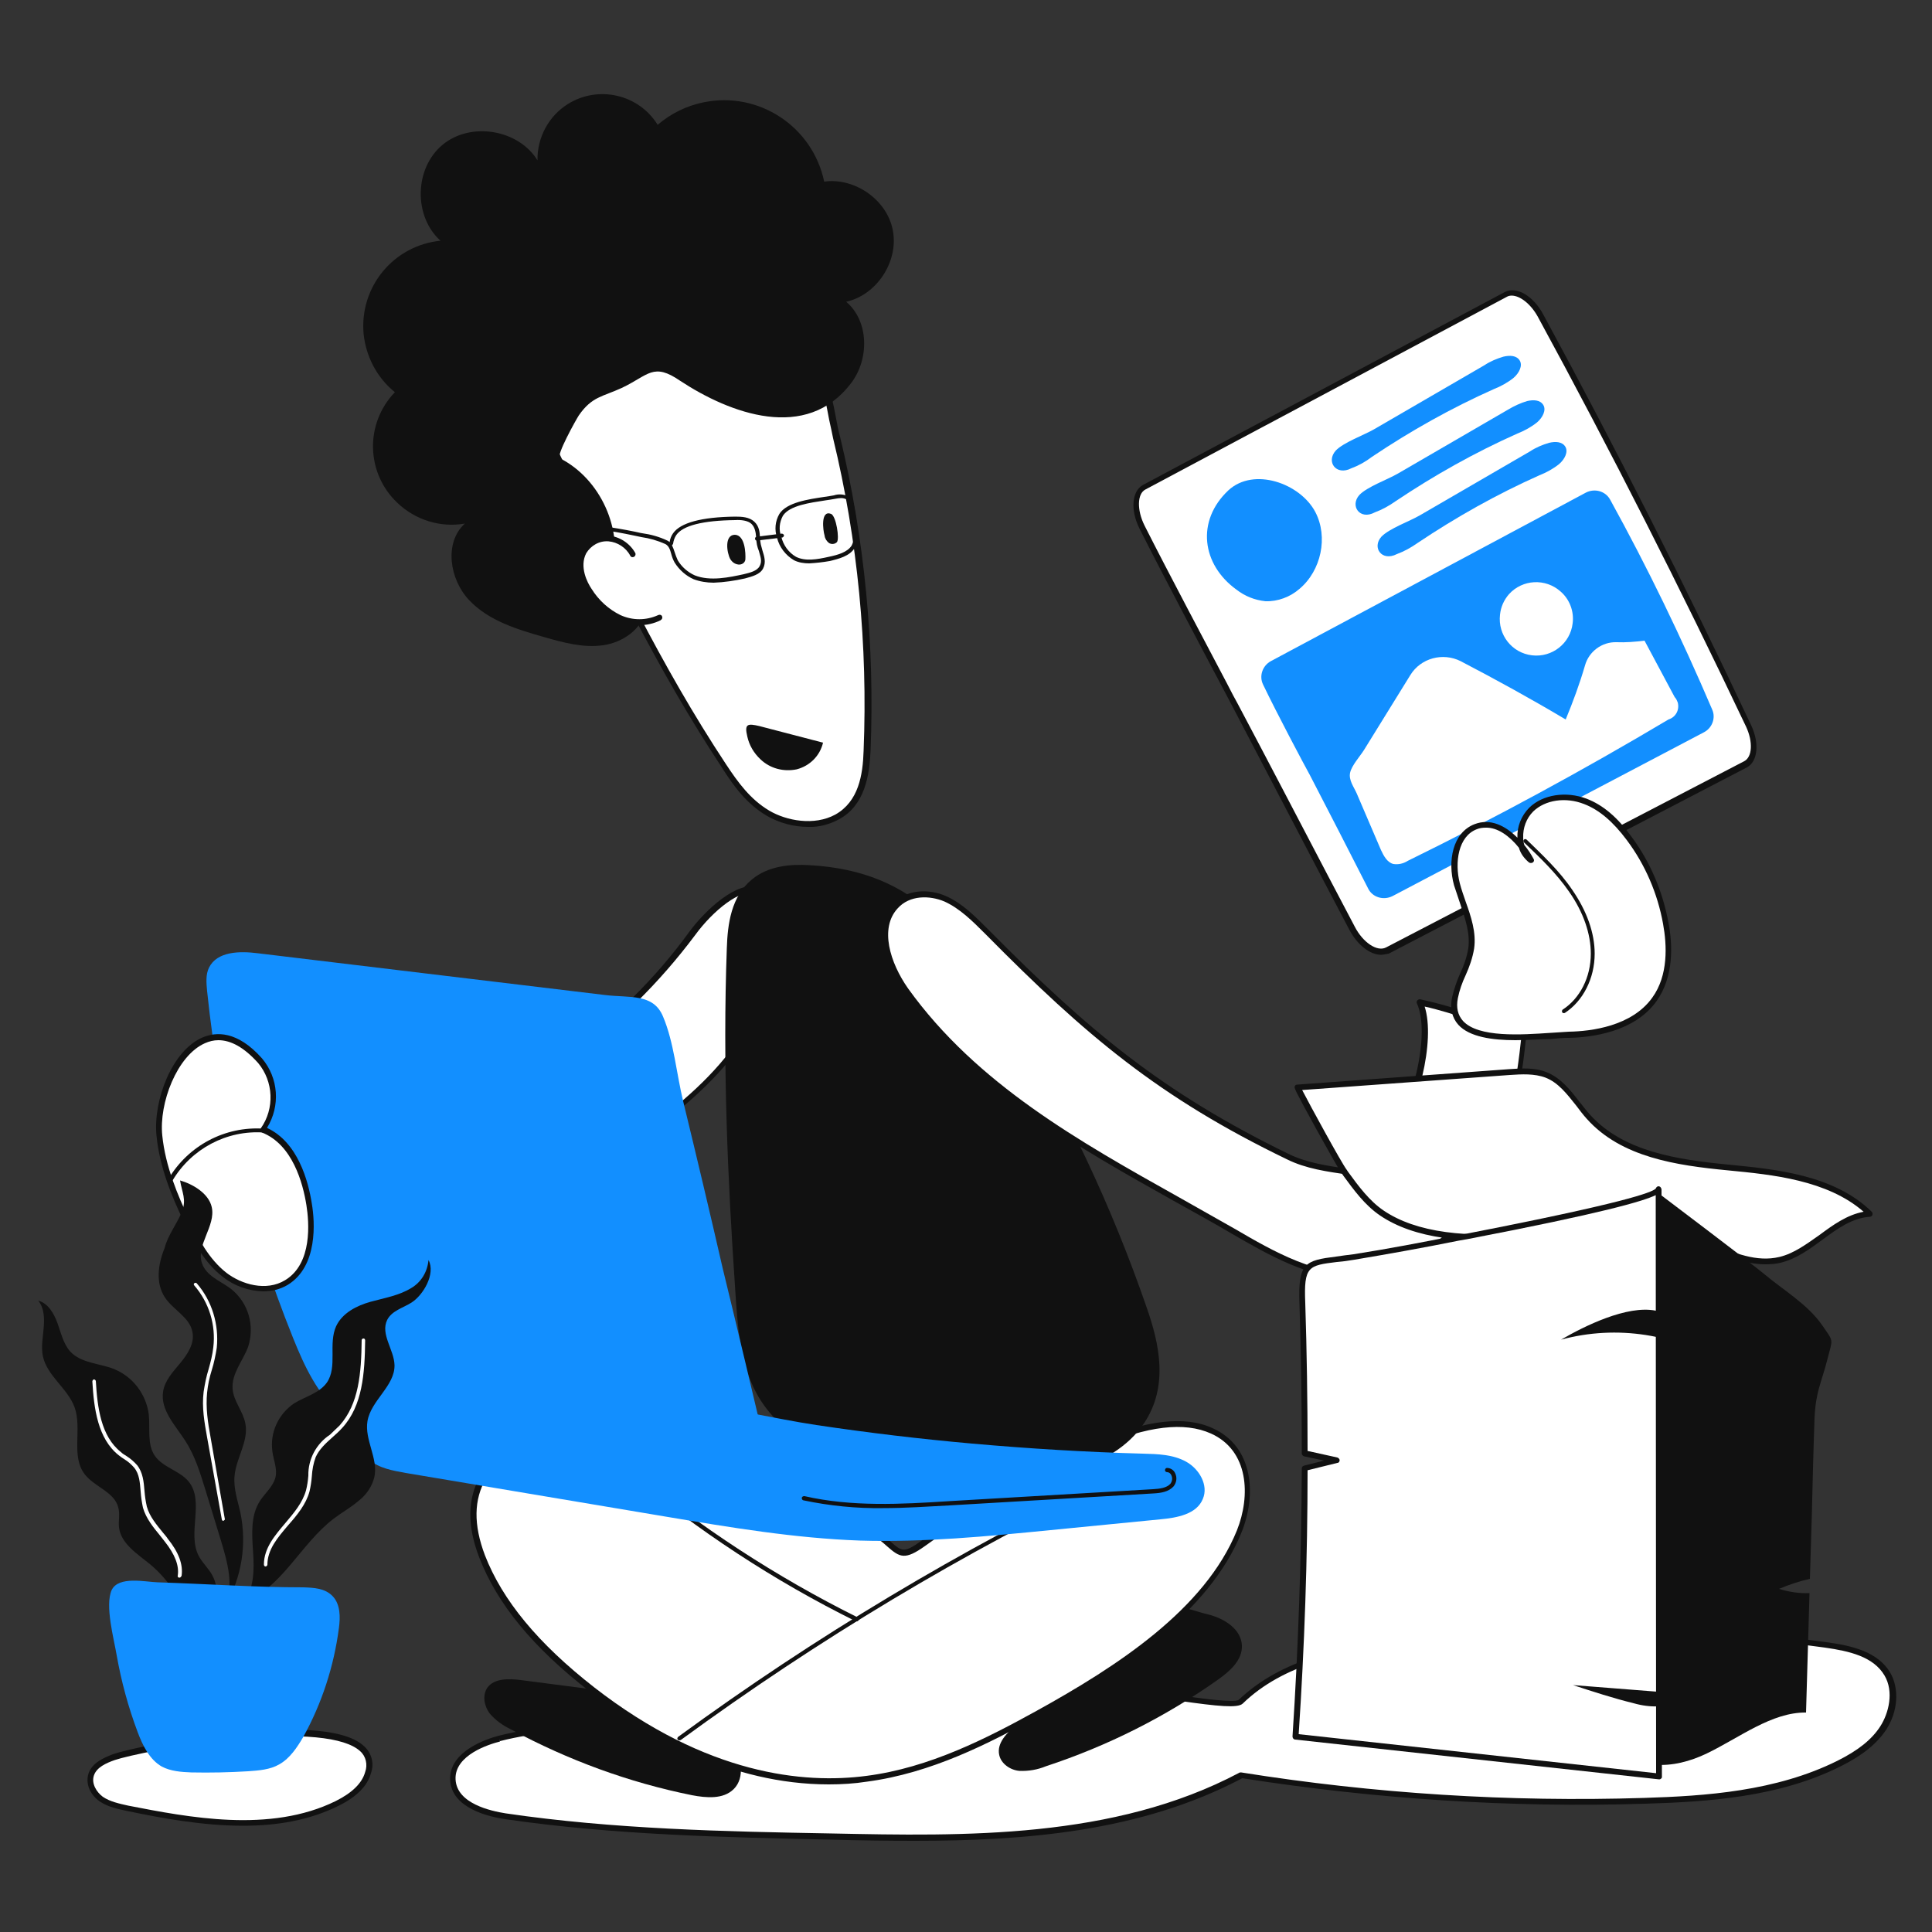 <svg transform="scale(1)" version="1.1" id="Layer_1" xmlns="http://www.w3.org/2000/svg" xmlns:xlink="http://www.w3.org/1999/xlink" x="0px" y="0px" viewBox="0 0 500 500" xml:space="preserve" class="show_show__wrapper__graphic__5Waiy "><rect x="0" y="0" width="500" height="500" fill="#333333" stroke="none"/><title>React</title><style type="text/css">
	.st0{fill:#FFFFFF;}
	.st1{fill:#111111;}
	.st2{fill:#128FFF;}
</style><g id="floor"><path class="st0" d="M29.5,454.8c-2.4,0.9-5,2.1-5.8,4.5s0.6,4.9,2.6,6.3s4.5,1.9,6.9,2.4c18.1,3.5,37.7,6.9,54.2-1.3
		c3.5-1.7,6.9-4.2,7.9-7.9C100.4,440.1,37.6,451.9,29.5,454.8z"></path><path class="st1" d="M62.9,472.5c-10.6,0-21.2-2-29.9-3.8c-2.3-0.5-5-1-7.2-2.5s-3.8-4.3-2.9-7.2c0.9-2.7,3.7-4,6.3-5l0,0
		c3.4-1.2,16.7-4.1,31.2-5.6c12.4-1.2,28.3-1.7,33.8,3.5c2,1.8,2.7,4.5,1.8,7c-0.9,3.3-3.7,6.1-8.3,8.4
		C79.9,471.2,71.4,472.5,62.9,472.5z M29.7,455.5L29.7,455.5c-2.3,0.8-4.7,1.9-5.4,4s0.7,4.3,2.3,5.5c1.9,1.3,4.4,1.8,6.6,2.3
		c15.5,3,36.7,7.2,53.7-1.2c4.2-2.1,6.8-4.6,7.6-7.5c0.7-1.9,0.2-4.1-1.3-5.4c-4-3.7-15.6-4.8-32.7-3.1
		C46.4,451.5,32.9,454.4,29.7,455.5L29.7,455.5z"></path><path class="st0" d="M129.2,450c-5.6,1.4-12.3,4.8-12,10.6c0.3,6,7.7,8.6,13.7,9.5c28,4.1,56.3,4.7,84.5,5.3
		c36.1,0.8,73.9,1.1,105.8-15.8c34.5,5.5,69.5,7.7,104.4,6.7c17.2-0.5,34.9-2,50.3-9.7c4.4-2.2,8.7-5,11.4-9.1s3.6-9.7,1.1-14
		c-3.1-5.2-9.9-6.7-16-7.6c-36.4-5.1-73.2-5.3-109.6-0.8c-15,1.9-30.9,5-41.8,15.5c-1.7,1.6-17.2-1.3-19.9-1.5
		c-6.9-0.4-13.8-0.7-20.8-0.9c-14.4-0.4-28.8-0.4-43.1,0.2c-21.9,0.8-42.6,4.8-64.1,7.3C158.4,447.2,143.9,446.2,129.2,450z"></path><path class="st1" d="M236.7,476.4c-7.2,0-14.4-0.1-21.3-0.3c-27.8-0.6-56.6-1.2-84.6-5.3c-4.2-0.6-14-2.8-14.3-10.2
		s9.5-10.6,12.6-11.4c9.5-2.4,19-2.9,28.2-3.3c5.2-0.2,10.6-0.5,15.9-1.1c7.1-0.8,14.3-1.8,21.2-2.8c13.9-2,28.3-4,42.9-4.5
		c14.3-0.5,28.9-0.6,43.2-0.2c6.9,0.2,13.9,0.5,20.8,0.9c0.8,0,2.4,0.3,4.4,0.6c4.1,0.6,13.8,2,14.9,1.1
		c11-10.5,26.8-13.8,42.2-15.7c36.5-4.6,73.4-4.3,109.9,0.8c6.7,0.9,13.3,2.5,16.5,7.9c2.4,4.2,2,10.1-1.1,14.8
		c-2.4,3.6-6.1,6.6-11.7,9.4c-16.1,8.1-34.6,9.2-50.6,9.7c-34.9,1.1-69.8-1.2-104.3-6.6C295.2,474.1,265.2,476.4,236.7,476.4z
		 M129.2,450l0.2,0.7c-2.8,0.7-11.8,3.5-11.5,9.8s9.2,8.2,13,8.8c27.9,4.1,56.7,4.7,84.4,5.2c34.2,0.7,72.9,1.5,105.4-15.7
		c0.1-0.1,0.3-0.1,0.5-0.1c34.5,5.5,69.4,7.7,104.3,6.6c15.9-0.5,34.1-1.7,50-9.6c5.4-2.7,8.9-5.5,11.1-8.9s3.6-9,1.1-13.2
		c-2.9-4.9-9.1-6.3-15.4-7.2c-36.3-5.1-73.1-5.3-109.4-0.8c-15.2,1.9-30.7,5-41.3,15.3c-1.3,1.2-6.4,0.7-16.2-0.7
		c-1.9-0.3-3.6-0.5-4.3-0.6c-6.9-0.4-13.9-0.7-20.7-0.9c-14.3-0.4-28.8-0.4-43.1,0.2c-14.6,0.5-28.9,2.5-42.8,4.5
		c-6.9,1-14.1,2-21.2,2.8c-5.4,0.6-10.8,0.9-16,1.1c-9.1,0.5-18.6,0.9-27.9,3.3L129.2,450z"></path></g><g id="image-logo"><path class="st0" d="M358.9,246l92.7-48.2c2.5-1.3,2.8-5.6,0.8-9.9c-16.8-35.9-34.8-71.3-53.8-106.3c-2.4-4.4-6.4-6.8-9-5.4
		l-93.6,49.9c-2.5,1.3-2.8,5.9-0.6,10.3c7.5,15,21,40.2,24.1,46.1c10.1,19.2,20.2,38.5,30.2,57.8C352.2,244.8,356.3,247.4,358.9,246
		z"></path><path class="st1" d="M357.4,247.1c-2.8,0-6.1-2.5-8.2-6.5l-7.1-13.5c-7.6-14.5-15.4-29.5-23.1-44.2c-0.6-1.1-1.6-3-2.8-5.3
		c-5.3-10-15.2-28.7-21.3-40.8c-2.4-4.8-2-9.7,0.9-11.3l93.6-49.9c3-1.6,7.4,0.9,10,5.8c18.9,34.8,37,70.6,53.8,106.3
		c2.2,4.7,1.7,9.4-1.1,10.9l-92.7,48.2l-0.4-0.7l0.4,0.7C358.7,246.9,358,247.1,357.4,247.1z M391.2,76.5c-0.4,0-0.9,0.1-1.2,0.3
		l-93.6,49.9c-2.1,1.1-2.2,5.3-0.2,9.3c6.1,12.1,16,30.7,21.3,40.8c1.2,2.4,2.2,4.2,2.8,5.3c7.8,14.7,15.6,29.7,23.2,44.2l7.1,13.5
		c2.1,4.1,5.8,6.6,8.1,5.4l92.7-48.2c2.1-1.1,2.3-5,0.5-8.9C435,152.5,416.9,116.7,398,82C396.2,78.7,393.4,76.5,391.2,76.5z"></path><path class="st2" d="M360.4,231.9l80.6-42.4c2.1-1.1,3.1-3.7,2.1-5.9c-7.9-18.5-16.7-36.7-26.4-54.3c-1.2-2.2-4-3-6.3-1.8
		l-81.5,43.6c-2.2,1.2-3.1,3.9-2,6.1c3.7,7.7,10.5,20.5,12.1,23.4c5.1,9.8,10.1,19.6,15.1,29.4C355.2,232.2,358,233.1,360.4,231.9
		C360.3,231.9,360.3,231.9,360.4,231.9z"></path><path class="st0" d="M357.4,220c0.7,1.5,1.6,3.2,3.2,3.6c1.3,0.2,2.6-0.1,3.7-0.8c23-11.3,45.5-23.5,67.5-36.6
		c1.9-0.6,2.9-2.5,2.4-4.4c-0.2-0.5-0.4-1-0.8-1.4l-7.8-14.6c-2.4,0.3-4.9,0.5-7.3,0.4c-3.7-0.1-7.1,2.4-8.1,6
		c-1.4,4.8-3.1,9.4-5,14c-8.9-5.3-18-10.3-27.2-15.1c-4.6-2.3-10.3-0.8-13,3.6l-12,19.4c-1,1.6-3.2,4-3.6,5.9s1,3.7,1.7,5.3
		L357.4,220z"></path><path class="st0" d="M388.2,159.1c-0.6,5.2,3.1,9.9,8.3,10.5c5.2,0.6,9.9-3.1,10.5-8.3c0.4-3.1-0.8-6.2-3.1-8.2
		c-3.9-3.5-9.9-3.2-13.4,0.7C389.2,155.3,388.4,157.1,388.2,159.1z"></path><path class="st2" d="M320,152.6c2.2,1.7,4.7,2.7,7.5,3c3.2,0.1,6.4-1.1,8.8-3.2c5.6-4.7,7.5-13.4,4.1-19.9
		c-3.9-7.4-15.9-11.7-22.5-5.6C309.5,134.8,311,146.1,320,152.6z"></path><path class="st2" d="M349.7,121.2c1.9-0.7,3.7-1.7,5.4-3c10-6.7,20.5-12.6,31.5-17.5c1.8-0.7,3.6-1.7,5.1-2.9
		c1.5-1.3,2.4-3.2,1.6-4.5s-2.5-1.4-4.2-1c-1.7,0.5-3.4,1.2-4.9,2.2l-28.6,16.6c-2.6,1.5-7.9,3.4-9.9,5.5
		C343.1,119.5,345.8,123.2,349.7,121.2z"></path><path class="st2" d="M355.8,132.6c1.9-0.7,3.7-1.7,5.4-2.9c10-6.7,20.5-12.6,31.5-17.5c1.8-0.7,3.6-1.7,5.1-2.9
		c1.5-1.3,2.4-3.2,1.6-4.5s-2.5-1.4-4.2-1c-1.7,0.5-3.4,1.3-4.9,2.2l-28.6,16.6c-2.6,1.5-7.9,3.4-9.9,5.5
		C349.3,130.9,351.9,134.7,355.8,132.6z"></path><path class="st2" d="M361.5,143.4c1.9-0.7,3.7-1.7,5.4-2.9c10-6.7,20.5-12.6,31.5-17.5c1.8-0.7,3.6-1.7,5.1-2.9
		c1.5-1.3,2.4-3.2,1.6-4.5s-2.5-1.4-4.2-1c-1.7,0.5-3.4,1.2-4.9,2.2l-28.6,16.6c-2.6,1.5-7.9,3.4-9.9,5.5
		C355,141.7,357.6,145.4,361.5,143.4z"></path></g><g id="character"><path class="st0" d="M146.7,273.5c-3.7,2.6-7.6,5-10.5,8.5s-4.8,8.2-3.5,12.5c1.7,6,8.8,9.1,15,8.5s11.7-4.3,16.8-7.9
		c9.2-6.5,18.2-13.7,25.1-22.7s11.5-20,11.1-31.3c-0.7-19.7-15.1-8.2-21.5,0.5C170.1,253.9,159.2,264.7,146.7,273.5z"></path><path class="st1" d="M146,303.7c-5.9,0-12.3-3.2-14-9.1c-1.2-4.2,0.2-9.1,3.7-13.2c2.6-3,5.9-5.3,9.1-7.5c0.5-0.4,1-0.7,1.5-1.1
		c12.4-8.8,23.3-19.5,32.2-31.8c4.1-5.5,12.2-13.1,17.7-11.4c3.2,1,5,4.8,5.2,11.3c0.4,10.5-3.6,21.8-11.3,31.8
		c-7.2,9.4-16.8,16.8-25.2,22.8c-5.1,3.7-10.7,7.3-17.1,8C147.2,303.7,146.6,303.7,146,303.7z M147.2,274.1l-1.5,1.1
		c-3.1,2.1-6.4,4.4-8.8,7.3c-3.2,3.7-4.4,8.1-3.4,11.8c1.6,5.8,8.5,8.5,14.2,7.9c6-0.7,11.4-4.2,16.4-7.7
		c8.3-5.9,17.8-13.2,24.9-22.5c7.5-9.7,11.4-20.7,11-30.9c-0.2-5.7-1.6-9.2-4.1-10c-4.2-1.3-11.4,4.6-16,10.9
		C170.7,254.3,159.7,265.2,147.2,274.1L147.2,274.1z M146.7,273.5L146.7,273.5z"></path><path class="st1" d="M263.1,446.4c-2.5,2-5.2,4.7-4.5,7.8c0.5,2.3,2.9,3.9,5.2,4.1c2.4,0.1,4.7-0.3,6.9-1.2
		c15.8-5.2,30.8-12.7,44.5-22.4c3.1-2.2,6.4-5.1,6.2-8.9c-0.2-4.2-4.6-7-8.8-8c-3.4-0.8-8.4-2.9-11.8-2c-3.9,1-8.8,7-11.9,9.5
		L263.1,446.4z"></path><path class="st1" d="M134.8,434.8c-3.1-0.4-6.9-0.5-8.7,2c-1.3,2-0.8,4.7,0.6,6.6c1.5,1.8,3.5,3.2,5.6,4.2
		c14.7,7.9,30.4,13.7,46.8,17c3.7,0.7,8.1,1.1,10.8-1.6c3-3,1.9-8.2-0.2-11.9c-1.7-3-3.7-8.1-6.7-9.9c-3.5-2.1-11.1-1.6-15.1-2.1
		L134.8,434.8z"></path><path class="st0" d="M283.8,373.8c9.5-4,21-7.5,29.9-3.5c10.2,4.6,10.9,16.6,7,26.1c-8.2,20.2-30.3,35-52.2,47.1
		c-13.7,7.6-28.3,14.8-44.2,16.9c-27,3.5-52.1-8.4-71-23.1c-12.4-9.7-23.4-21-28.5-34.5c-2.5-6.6-3.5-14,0.3-20.5
		c4.2-7.1,13.7-11.7,23.2-12.9s18.8,0.4,27.6,2.8c19.6,5.2,37.5,14,52.1,25.6c5,4,5,6,11,1.7c4.6-3.2,9.1-6.5,13.9-9.5
		C262.7,383.8,273.1,378.4,283.8,373.8z"></path><path class="st1" d="M214.5,461.8c-25.4,0-47.2-12.6-61.7-23.9c-14.9-11.5-24.2-22.9-28.8-34.9c-3.2-8.3-3-15.4,0.4-21.2
		c4-6.8,13.1-11.9,23.7-13.2c8.1-1,16.7-0.2,27.9,2.8c19.6,5.2,37.7,14.1,52.3,25.7c0.9,0.7,1.6,1.3,2.2,1.9c2.9,2.5,3.4,3,7.9-0.2
		c4.2-3,9-6.4,13.9-9.5c9.9-6.2,20.3-11.6,31.1-16.2l0,0c13.2-5.6,23.2-6.8,30.4-3.5c10.7,4.8,11.4,17.4,7.5,27
		c-8.5,20.9-31.3,35.7-52.5,47.5c-12.8,7.1-27.8,14.8-44.5,17C221.1,461.6,217.8,461.8,214.5,461.8z M154.9,369.7
		c-2.2,0-4.4,0.1-6.5,0.4c-10.1,1.3-18.8,6.1-22.6,12.5c-3.2,5.4-3.3,12-0.3,19.9c4.5,11.6,13.7,22.8,28.3,34.2
		c29.2,22.7,54.4,25,70.4,22.9c16.4-2.1,31.3-9.8,44-16.8c21-11.6,43.6-26.3,51.9-46.7c3.6-9,3.1-20.7-6.7-25.1
		c-6.9-3.1-16.4-2-29.2,3.5l0,0c-10.7,4.6-21,9.9-30.9,16.1c-4.9,3.1-9.7,6.5-13.9,9.5c-5.2,3.7-6.5,3-9.8,0.1
		c-0.6-0.5-1.3-1.2-2.2-1.8c-14.5-11.5-32.4-20.2-51.8-25.4C168.9,370.9,161.9,369.9,154.9,369.7z"></path><path class="st1" d="M221.7,419.6c-0.1,0-0.1,0-0.2,0c-21.2-10.5-41-23.5-59.1-38.7c-0.2-0.2-0.2-0.5-0.1-0.7c0,0,0,0,0,0
		c0.2-0.2,0.5-0.2,0.7-0.1c18.1,15.1,37.9,28,59,38.5c0.2,0.1,0.3,0.4,0.2,0.7C222.1,419.5,221.9,419.6,221.7,419.6z"></path><path class="st1" d="M175.8,450.4c-0.2,0-0.3-0.1-0.4-0.2c-0.2-0.2-0.1-0.5,0.1-0.7h0c35.4-25.9,73.1-48.5,112.7-67.5
		c0.2-0.1,0.5,0,0.7,0.2c0,0,0,0,0,0c0.1,0.2,0,0.5-0.2,0.7c0,0,0,0,0,0c-39.5,18.9-77.1,41.5-112.5,67.4
		C176,450.4,175.9,450.4,175.8,450.4z"></path><path class="st1" d="M296.8,338.5c3.2,9.2,5.7,20.2-0.7,29.8c-4.1,6.2-11.3,10.3-18.3,12.1s-13.9,1.8-20.8,1.6
		c-11.9-0.2-23.9-0.4-34.9-3.2s-21-8.6-26.2-18c-4.3-7.7-5-17.3-5.6-26.6c-2-29.3-3.3-58.8-2.2-88.8c0.2-6.2,1.1-13.4,6.5-17.8
		c4.2-3.5,9.9-4,14.8-3.7c28.4,1.5,39.2,18.7,51.7,39C275.7,286.7,287.7,312.1,296.8,338.5z"></path><path class="st0" d="M234.4,256.2c-4.5-6.3-8-15.9-2.9-21.7c3.2-3.6,8.7-3.9,13-2s7.7,5.4,11.1,8.9c25.9,26.2,45.1,42.1,77.5,57.8
		c4.9,2.4,10.2,3.2,15.6,3.9c12.7,1.8,23.9-32.7,18.7-43.8c7,1.2,20.1,6.5,27.1,7.7c-1.4,13.8-3.8,27.9-10.2,40s-17.7,22-30.6,23.2
		c-12.2,1.2-23.7-5.3-34.4-11.5C289.5,301.4,255.7,285.9,234.4,256.2z"></path><path class="st1" d="M350.9,331.1c-11.7,0-22.9-6.5-31.9-11.7c-4.7-2.8-9.7-5.5-14.5-8.2c-25.9-14.5-52.7-29.5-70.7-54.5l0,0
		c-4.7-6.6-8.3-16.5-2.9-22.6c3.6-4.1,9.6-4.1,13.9-2.2s7.6,5.3,10.9,8.6l0.4,0.4c25.5,25.7,44.5,41.7,77.3,57.7
		c4.9,2.4,10.2,3.1,15.4,3.9c3.9,0.6,7.4-2.9,9.6-5.9c7.5-10.1,11.8-29.4,8.3-36.9c-0.1-0.3-0.1-0.6,0.1-0.8
		c0.2-0.2,0.4-0.3,0.7-0.3c4.6,1,9.2,2.3,13.6,3.9c4.4,1.5,8.9,2.8,13.4,3.8c0.4,0.1,0.6,0.4,0.6,0.8c-1.3,12.7-3.5,27.5-10.3,40.3
		c-3.2,6.1-7.7,11.5-13.1,15.9c-5.2,4.3-11.4,6.9-18.1,7.7C352.9,331.1,351.9,331.1,350.9,331.1z M235,255.8
		c17.8,24.8,44.5,39.7,70.2,54.1c4.8,2.7,9.7,5.5,14.5,8.2c9.6,5.6,21.6,12.6,34,11.4c11.5-1.1,23-9.9,30-22.8
		c6.6-12.3,8.8-26.6,10.1-39c-3.5-0.7-8.3-2.2-13-3.7c-4.3-1.4-8.8-2.8-12.1-3.5c2.8,8.7-1.5,27-8.9,37.1c-3.5,4.7-7.3,7-11,6.4
		c-5.3-0.8-10.8-1.5-15.8-4c-33.1-16-52.1-32.1-77.7-58l-0.4-0.4c-3.2-3.2-6.5-6.5-10.5-8.3c-3.8-1.6-9-1.7-12.1,1.8
		C227.6,240.2,230.3,249.1,235,255.8L235,255.8z"></path><path class="st2" d="M295.7,376.2c3.9,0.1,7.9,0.2,11.3,2.1s5.8,6.1,4.3,9.6c-1.6,4-6.7,4.9-11,5.3l-28.5,2.8
		c-16.3,1.6-32.7,3.2-49.2,2.7c-16.9-0.6-33.6-3.4-50.3-6.2L105,381.2c-3.3-0.6-6.9-1.2-9.4-3.4s-3.6-6.5-1.3-9
		c1.4-1.4,3.5-1.8,5.4-2.2c25.9-4.2,52.1-5.3,78.3-3.2c11.4,0.9,22,3.7,33.3,5.4c13.4,2,26.8,3.6,40.3,4.8
		C266.3,374.9,281,375.8,295.7,376.2z"></path><path class="st1" d="M228.5,390.3c-6.9,0.1-13.8-0.6-20.5-2c-0.3,0-0.5-0.3-0.5-0.6c0-0.3,0.3-0.5,0.6-0.5c0,0,0.1,0,0.1,0
		c12.3,2.8,25,2.1,37.4,1.3l52.8-3.1c1.7-0.1,3.5-0.3,4.5-1.4c0.5-0.7,0.6-1.5,0.2-2.3c-0.2-0.4-0.6-0.7-1-0.7
		c-0.3,0-0.6-0.2-0.6-0.5s0.2-0.6,0.5-0.6c0.9,0,1.7,0.5,2.1,1.3c0.6,1.2,0.4,2.5-0.4,3.5c-1.3,1.4-3.3,1.7-5.2,1.8l-52.8,3.1
		C240,389.9,234.3,390.3,228.5,390.3z"></path><path class="st2" d="M198.8,377.5c0.6,2.7,1.2,5.9-0.5,8.1c-2,2.6-6,2.5-9.2,2.1c-26.3-3.3-52.4-7.7-78.4-13
		c-8-1.6-16.3-3.5-22.6-8.8c-5.9-5-9.3-12.3-12.2-19.5c-11.6-28.8-19.1-59-22.3-89.9c-0.2-2.1-0.4-4.3,0.5-6.1
		c2.1-4.2,7.9-4.3,12.6-3.7l89.8,10.8c6.4,0.8,12.6-0.5,15.1,5.6c2.8,6.6,3.5,14.9,5.2,21.9c3.5,14.4,6.9,28.7,10.2,43.1
		C191,344.5,194.9,361,198.8,377.5z"></path><path class="st0" d="M406,267.7c8.3-0.1,17.4-2.4,22.2-9.1c4-5.6,4.2-13,3-19.7c-1.5-8-4.7-15.5-9.5-22c-3-4-6.6-7.7-11.3-9.6
		s-10.4-1.4-14,2.1s-3.9,10.1,0,13.2c-3-5.4-8.7-11-14.4-8.8c-5.4,2-6.3,9.4-4.8,14.9s4.5,11,3.7,16.6c-0.6,4.4-3.4,8.3-4.2,12.8
		C374,272,397.9,267.9,406,267.7z"></path><path class="st1" d="M392.2,269.2c-5.9,0-11.9-0.8-14.8-4c-1.6-1.8-2.2-4.2-1.6-7.1c0.5-2.1,1.2-4.2,2.1-6.2c1-2.1,1.7-4.2,2.1-6.5
		c0.5-3.9-0.8-7.6-2.1-11.5c-0.5-1.6-1.1-3.2-1.6-4.8c-1.7-6.2-0.4-13.6,5.3-15.8c4.1-1.6,8,0.4,11.1,3.5c-0.1-2.9,1-5.7,3.1-7.8
		c3.5-3.4,9.5-4.3,14.8-2.3c4.2,1.6,8,4.8,11.6,9.8c4.9,6.6,8.1,14.2,9.6,22.3c1.1,5.8,1.4,14-3.1,20.3c-5.7,8-16.8,9.4-22.8,9.5
		l0,0c-1.2,0-2.8,0.1-4.6,0.3C398.6,268.9,395.4,269.2,392.2,269.2z M384.5,214.2c-0.8,0-1.6,0.1-2.3,0.4c-4.8,1.8-5.8,8.6-4.4,14
		c0.4,1.6,1,3.2,1.5,4.7c1.4,3.9,2.8,8,2.2,12.2c-0.4,2.4-1.2,4.7-2.2,6.9c-0.9,1.9-1.6,3.9-2,5.9c-0.5,2.5,0,4.4,1.3,5.9
		c4,4.4,15.2,3.6,22.7,3.1c1.8-0.1,3.4-0.2,4.7-0.3l0,0c5.8-0.1,16.3-1.4,21.6-8.8c4.2-5.8,3.8-13.6,2.8-19.1
		c-1.4-7.8-4.6-15.3-9.4-21.7c-3.5-4.7-7.1-7.8-11-9.3c-4.8-1.9-10.1-1.1-13.2,1.9c-1.8,1.8-2.7,4.3-2.6,6.8c0,0.6,0.1,1.3,0.3,1.9
		c0.9,1.1,1.7,2.3,2.4,3.6c0.2,0.3,0.1,0.7-0.2,0.9c-0.3,0.2-0.7,0.2-1,0c-1.2-1-2.2-2.3-2.6-3.8
		C390.7,216.4,387.6,214.1,384.5,214.2L384.5,214.2z"></path><path class="st1" d="M404.7,262.2c-0.2,0-0.3-0.1-0.4-0.2c-0.1-0.2-0.1-0.5,0.1-0.7c0,0,0,0,0,0c4.5-2.9,7.3-8.4,7.3-14.5
		c0-5.1-1.9-10.7-5.6-16c-3.3-4.8-7.6-8.9-11.7-12.8c-0.2-0.2-0.2-0.5,0-0.7c0,0,0,0,0,0c0.2-0.2,0.5-0.2,0.7,0c0,0,0,0,0,0
		c4.1,4,8.5,8.1,11.8,13c3.8,5.5,5.8,11.2,5.8,16.5c0,6.4-3,12.3-7.8,15.4C404.9,262.1,404.8,262.2,404.7,262.2z"></path><path class="st0" d="M224.3,194.3c-0.3,6.3-1.4,13.5-7.7,17.1c-5.4,3-12.8,2-17.9-1s-8.4-7.7-11.4-12.2
		c-16.9-25.5-29.9-52.7-42.9-79.8c-2.9-6.1-5.9-12.9-3.2-19.3c3.6-8.6,15.6-12.6,26.4-14s28.1-3.1,37.4,2.2
		c8.7,5.1,9.6,18,11.5,25.9C222.8,139.7,225.5,167,224.3,194.3z"></path><path class="st1" d="M209.2,214c-3.8,0-7.5-1-10.8-2.9c-5.2-3.1-8.5-7.6-11.6-12.5c-16.9-25.6-30.2-53.2-42.9-79.9
		c-3.2-6.8-5.9-13.4-3.3-19.9c4.3-10.5,20.3-13.6,27-14.5c12.9-1.7,28.9-2.9,37.9,2.3c7.5,4.3,9.4,14,10.9,21.8
		c0.3,1.7,0.6,3.2,1,4.6c6.4,26.6,9,54,7.9,81.3h-0.8h0.8c-0.3,6.3-1.4,14-8.1,17.7C214.6,213.4,211.9,214.1,209.2,214z M186.2,84.4
		c-6.2,0.1-12.4,0.6-18.5,1.4c-6.4,0.8-21.7,3.8-25.8,13.6c-2.4,5.9,0.1,12.2,3.2,18.7c12.8,26.7,26,54.3,42.8,79.7
		c3.1,4.7,6.3,9.1,11.2,12c4.4,2.6,11.6,4,17.1,1c6-3.4,7.1-10.2,7.3-16.5c1.1-27.2-1.5-54.5-7.9-80.9c-0.3-1.4-0.6-3-1-4.7
		c-1.4-7.5-3.2-16.8-10.1-20.8C200,85.2,193.3,84.3,186.2,84.4L186.2,84.4z"></path><path class="st1" d="M220.3,99.1c4.7-6.2,4.6-16-1.3-21c7.9-1.8,13.5-10.3,12.1-18.3s-9.8-13.9-17.8-12.8
		c-3-14.3-17-23.5-31.3-20.5c-4.4,0.9-8.4,2.9-11.8,5.8c-4.9-7.9-15.3-10.3-23.2-5.4c-5,3.1-8,8.7-7.9,14.6c-4.9-8-17.3-10.1-24.6-4
		S107,56,114,62.3c-12.1,1.2-21,11.9-19.9,24.1c0.6,5.9,3.5,11.4,8.1,15.1c-7.8,8.1-7.5,20.9,0.6,28.6c4.7,4.5,11.2,6.5,17.5,5.4
		c-5.4,4.9-4,14.4,1.1,19.8s12.5,7.6,19.5,9.6c4.9,1.4,10,2.8,15.1,2.1s10.1-4.1,11.1-9.1s-3.8-10.8-8.7-9.4
		c3-11.4-3-24.6-13.5-29.9c-1.1-0.6,4.3-10.2,4.9-11.1c3.4-4.9,6.1-4.8,11.1-7.1c7-3.3,8.1-6.7,15.2-1.8
		C188.9,107,208.7,114.5,220.3,99.1z"></path><path class="st0" d="M163.7,143.5c-1.3-2.3-3.6-3.9-6.2-4.1c-2.7-0.2-5.2,1.2-6.5,3.5c-1.7,3.1-0.5,7,1.4,10
		c1.8,3.1,4.6,5.5,7.8,7.1c3.3,1.5,7.1,1.5,10.3-0.1"></path><path class="st1" d="M165.4,161.8c-1.9,0-3.8-0.4-5.6-1.2c-3.4-1.6-6.2-4.1-8.1-7.4c-1.2-1.8-3.6-6.6-1.4-10.7
		c1.5-2.6,4.3-4.1,7.2-3.9c2.9,0.3,5.5,2,6.9,4.5c0.2,0.4,0,0.8-0.3,1c-0.4,0.2-0.8,0.1-1-0.3c0,0,0,0,0,0c-1.1-2.1-3.3-3.5-5.6-3.7
		c-2.4-0.2-4.6,1.1-5.8,3.1c-1.8,3.5,0.3,7.6,1.4,9.2c1.8,2.9,4.4,5.3,7.5,6.8c3.1,1.4,6.6,1.4,9.7,0c0.4-0.2,0.8-0.1,1,0.2
		c0.2,0.4,0.1,0.8-0.2,1c0,0-0.1,0-0.1,0.1C169.2,161.4,167.3,161.8,165.4,161.8z"></path><path class="st1" d="M216.6,140.3c-0.6,0.6-1.5,0.6-2.1,0.2c-0.6-0.5-1-1.1-1.1-1.9c-0.4-1.3-1.1-6.7,1.7-5.6
		C216.4,133.6,217.3,139.4,216.6,140.3z"></path><path class="st1" d="M192.9,144.8c-0.1,0.9-1,1.4-1.8,1.3c-0.9-0.1-1.6-0.6-2.1-1.4c-0.9-1.6-1.6-6.3,1.2-6.3
		C192.8,138.5,193,143.1,192.9,144.8z"></path><path class="st1" d="M213,192.2c-0.8,3.4-3.4,6-6.8,6.9c-3.4,0.7-6.9-0.2-9.4-2.6c-1.7-1.6-2.9-3.6-3.4-5.9
		c-0.8-3.3,0.1-3.4,3.1-2.7C202,189.3,207.5,190.8,213,192.2z"></path><path class="st1" d="M209.4,145.8c-1.3,0-2.7-0.2-3.9-0.8c-2.2-1.3-3.8-3.4-4.4-5.8c-0.7-2.1-0.5-4.3,0.6-6.2
		c1.9-3,7.6-3.8,11.6-4.4c0.9-0.1,1.8-0.3,2.5-0.4c1.2-0.4,2.5-0.3,3.6,0.2c1,0.7,1.6,1.8,1.7,3c0.4,1.9,0.6,3.8,0.8,5.8
		c0.2,1.6,0,3.2-0.7,4.6c-1.3,2.1-4,2.8-6.5,3.4C213,145.5,211.2,145.7,209.4,145.8z M217.7,128.9c-0.5,0-1.1,0.1-1.6,0.2l0,0
		c-0.7,0.1-1.6,0.3-2.5,0.4c-3.9,0.6-9.3,1.3-11,4c-0.9,1.7-1.1,3.6-0.4,5.4c0.5,2.2,1.9,4.1,3.8,5.2c2.4,1.2,5.4,0.7,8.5,0
		c2.4-0.5,4.8-1.2,5.9-2.9c0.6-1.2,0.8-2.6,0.6-4c-0.1-1.9-0.4-3.8-0.8-5.7c-0.1-0.9-0.5-1.8-1.2-2.3
		C218.6,129,218.1,128.9,217.7,128.9z M216,128.6L216,128.6z"></path><path class="st1" d="M184.7,150.8c-1.8,0-3.6-0.3-5.2-0.9c-2-0.9-3.7-2.4-4.9-4.3c-0.4-0.7-0.7-1.5-0.9-2.3c-0.3-1.1-0.6-2-1.5-2.5
		c-2-0.9-4.1-1.5-6.2-1.8l-1.9-0.4c-2.9-0.6-5.9-1.2-8.9-1.5c-0.3,0-0.5-0.3-0.4-0.6c0-0.3,0.3-0.5,0.6-0.4c3,0.4,6,0.9,8.9,1.5
		c0.6,0.1,1.2,0.3,1.9,0.4c2.2,0.3,4.4,0.9,6.5,1.9c0.2,0.1,0.4,0.2,0.6,0.4c0.1-0.8,0.4-1.6,0.9-2.3c1.9-2.7,7.3-4.2,16.1-4.3
		c1.7,0,3.6,0.1,4.9,1.3s1.4,2.7,1.5,4.2c0,0.6,0.1,1.1,0.2,1.7c0.1,0.5,0.3,1,0.4,1.5c0.5,1.6,1,3.1,0.2,4.7s-2.9,2.1-4.7,2.6
		C190.1,150.3,187.4,150.7,184.7,150.8z M173.9,141.1c0.3,0.6,0.5,1.2,0.7,1.8c0.2,0.7,0.5,1.4,0.8,2.1c1,1.7,2.6,3.1,4.4,3.9
		c4,1.6,9,0.5,12.7-0.3c1.6-0.4,3.4-0.8,4.1-2.1s0.2-2.4-0.2-3.9c-0.2-0.5-0.4-1.1-0.5-1.6c-0.1-0.6-0.2-1.2-0.2-1.8
		c-0.1-1.4-0.3-2.7-1.2-3.6s-2.8-1.1-4.2-1c-8.4,0.1-13.6,1.4-15.3,3.9c-0.4,0.6-0.7,1.4-0.8,2.2C174.1,140.9,174,141.1,173.9,141.1
		L173.9,141.1z"></path><path class="st1" d="M195.9,139.9c-0.3,0-0.5-0.2-0.5-0.5s0.2-0.5,0.5-0.5l6.4-0.8c0.3,0,0.5,0.2,0.6,0.4c0,0.3-0.2,0.5-0.4,0.6
		L195.9,139.9L195.9,139.9z"></path><path class="st0" d="M67.2,274.4c4.3,5.1,4.6,12.4,0.8,17.8c7.4,2.9,10.7,11.5,12,19.4c1.2,7.4,0.5,16.3-5.8,20.2
		c-4.9,3-11.5,1.6-16-2s-7.3-8.8-9.8-13.9c-3.3-7-6.3-14.3-7-22C39.8,280.2,52.2,257.5,67.2,274.4z"></path><path class="st1" d="M68.1,334.2c-3.8-0.1-7.5-1.4-10.5-3.8c-4.8-3.7-7.7-9.3-10-14.2c-3.1-6.4-6.3-14.1-7.1-22.3
		c-0.9-9.1,4-22,11.9-25.4c3.5-1.5,9-1.8,15.4,5.4l0,0c4.3,5.1,4.8,12.3,1.3,18c8,3.7,10.7,13.8,11.6,19.6c0.8,4.7,1.6,16.2-6.2,21
		C72.5,333.7,70.3,334.2,68.1,334.2z M56.5,269.2c-1.2,0-2.4,0.3-3.5,0.8c-7.2,3.2-11.9,15.5-11,23.9c0.8,7.9,4,15.5,7,21.8
		c2.3,4.8,5,10.1,9.6,13.7c3.9,3,10.3,4.9,15.2,1.9c7.1-4.3,6.2-15,5.5-19.4c-0.9-5.7-3.6-15.7-11.5-18.8c-0.2-0.1-0.4-0.3-0.4-0.5
		c-0.1-0.2,0-0.5,0.1-0.6c3.6-5.1,3.3-12.1-0.7-16.9l0,0C63.2,271.1,59.8,269.2,56.5,269.2L56.5,269.2z"></path><path class="st1" d="M44,305.9c-0.1,0-0.2,0-0.2-0.1c-0.2-0.1-0.3-0.4-0.2-0.7c0,0,0,0,0,0c5.1-8.6,14.6-13.7,24.7-13
		c0.3,0,0.5,0.3,0.5,0.5c0,0,0,0,0,0c0,0.3-0.3,0.5-0.5,0.5c-9.6-0.7-18.8,4.2-23.7,12.5C44.3,305.9,44.2,305.9,44,305.9z"></path></g><g id="paper-stack"><path class="st0" d="M335.8,281.5l54.8-4c3.2-0.2,6.5-0.5,9.5,0.7c4.8,1.9,7.5,7,11,10.8c8.8,9.7,23.1,11.8,36.2,13
		s27.3,2.8,36.6,12c-8.8,0.6-14.7,9.9-23.2,11.9s-16.7-3.5-25-6.1c-12.1-3.9-25.2-1.6-37.8-0.3c-12.4,1.3-29.2,1.8-40.2-5.5
		c-4.1-2.7-7-6.9-9.9-10.8C346.4,301.4,335.5,281.6,335.8,281.5z"></path><path class="st1" d="M456.9,327.2c-5,0-9.9-2-14.7-4c-2.2-0.9-4.5-1.9-6.8-2.6c-10.5-3.3-21.9-2-32.8-0.8l-4.7,0.5
		c-18.8,2-32.1,0.1-40.7-5.7c-4-2.7-6.8-6.6-9.6-10.4l-0.4-0.6c-0.8-1-4-6.9-6.6-11.5c-5.7-10.4-5.7-10.5-5.5-11
		c0.1-0.3,0.4-0.4,0.6-0.4l54.8-4c3.1-0.2,6.6-0.5,9.8,0.8c3.7,1.5,6.1,4.6,8.5,7.7c0.9,1.1,1.8,2.3,2.8,3.4
		c8.6,9.4,22.3,11.5,35.7,12.8c12.2,1.2,27.3,2.6,37.1,12.2c0.3,0.3,0.3,0.8,0,1.1c-0.1,0.1-0.3,0.2-0.5,0.2
		c-4.5,0.3-8.3,3-12.2,5.9c-3.4,2.5-6.8,5-10.9,6C459.6,327.1,458.2,327.2,456.9,327.2z M420.1,317c5.3-0.1,10.7,0.6,15.8,2.2
		c2.3,0.7,4.6,1.7,6.9,2.6c6.1,2.5,11.8,4.9,17.7,3.5c3.8-0.9,7.1-3.4,10.4-5.7c3.5-2.6,7.1-5.2,11.4-6c-9.4-8.2-23.6-9.6-35-10.7
		c-13.6-1.3-27.7-3.4-36.6-13.3c-1-1.1-1.9-2.3-2.8-3.5c-2.4-3-4.6-5.9-7.9-7.2c-2.9-1.1-6.2-0.9-9.2-0.7l-53.8,3.9
		c2,3.9,10.2,18.9,11.5,20.6l0.4,0.6c2.7,3.7,5.5,7.5,9.2,10c8.3,5.6,21.3,7.4,39.7,5.4l4.7-0.5C408.3,317.5,414.2,317.1,420.1,317z
		 M335.8,281.5L335.8,281.5z"></path><path class="st1" d="M460.4,411.2c2.6-1.1,5.3-2,8-2.6l0.5-16.5c0.2-8.4,0.4-16.7,0.7-25.1c0.3-6.9,1.8-9.2,3.3-15.1
		c1.4-5.6,1.8-4.4-1.3-8.9c-3.7-5.4-10.3-9.3-14.8-13.1c-2.3-2-28.5-21.8-28.5-21.8c-9.8,38.1-19.3,77.7-17.4,118.2
		c0.4,8.4,1.4,17.3,5.5,23.3c6.2,9.2,16.8,8.3,25.3,4.2s16.8-10.7,25.7-10.6l0.9-30.9C465.6,412.4,463,412,460.4,411.2z"></path><path class="st0" d="M429.4,307.7c0,2.9-47.4,11.8-52,12.7c-8.9,1.8-17.8,3.4-26.8,4.9c-11.3,1.8-13.9,0-13.5,12
		c0.4,12.9,0.7,25.9,0.6,38.9l8.3,1.9l-8.3,2c-0.1,23.2-0.9,46.3-2.4,69.5l94.1,10.2L429.4,307.7z"></path><path class="st1" d="M429.4,460.5L429.4,460.5l-94.2-10.3c-0.4,0-0.7-0.4-0.7-0.8c1.5-23,2.3-46.3,2.4-69.4c0-0.3,0.2-0.6,0.6-0.7
		l5.2-1.3l-5.2-1.1c-0.3-0.1-0.6-0.4-0.6-0.7c0-13.2-0.2-26.3-0.6-38.9c-0.4-10.5,1.5-11.1,9.5-12.1c1.3-0.2,2.8-0.4,4.5-0.6
		c8.9-1.4,17.9-3.1,26.8-4.9l2.8-0.5c40.1-7.8,47.7-10.6,48.6-11.6c0.1-0.3,0.4-0.6,0.7-0.6c0.4,0,0.7,0.3,0.8,0.8l0.1,152
		C430.2,460.1,429.8,460.5,429.4,460.5C429.4,460.5,429.4,460.5,429.4,460.5L429.4,460.5z M336.1,448.8l92.5,10.1l-0.1-149.6
		c-3.3,1.6-14,4.7-48.3,11.3l-2.8,0.5c-8.9,1.8-17.9,3.4-26.8,4.9c-1.7,0.3-3.3,0.5-4.6,0.6c-7.4,0.9-8.6,1.1-8.2,10.6
		c0.4,12.4,0.6,25.3,0.6,38.3l7.7,1.7c0.3,0.1,0.6,0.4,0.6,0.7c0,0.3-0.2,0.7-0.6,0.7l-7.7,1.9C338.4,403.3,337.6,426.2,336.1,448.8
		L336.1,448.8z"></path><path class="st1" d="M404,346.7c14.4-3.9,29.9-1.5,42.5,6.6c-6.3-3.7-10.6-12.6-18-14.1S410,343.2,404,346.7z"></path><path class="st1" d="M431.3,438l-24.2-1.9c5.2,1.7,10.4,3.4,15.7,4.7c2.1,0.6,4.3,0.9,6.4,0.8c6.7-0.5,11.7-6.1,15.9-11.4
		c-4,2.9-8.4,5.3-13,7"></path></g><g id="plant"><path class="st1" d="M38.8,404.8c-3.3-2.7-7.5-5.3-8-9.5c-0.2-1.7,0.3-3.5-0.2-5.2c-1-4-6.2-5.3-8.7-8.6
		c-3.6-4.7-0.6-11.7-2.6-17.3c-1.8-4.9-7.1-8.1-8.2-13.2c-0.5-2.4,0-4.9,0.2-7.3s0.2-5.1-1.4-7.1c2.6,0.7,4.1,3.4,5,5.9
		s1.5,5.3,3.3,7.3c2.8,3,7.5,3,11.3,4.5c4.9,2,8.3,6.5,9,11.7c0.4,3.7-0.5,7.8,1.6,10.8s6.4,3.8,8.7,6.6c4.2,5.1-0.4,13.4,2.6,19.2
		c0.9,1.8,2.5,3.2,3.5,5c2.1,3.8,1.2,8.6-0.3,12.7s-3.6,8.1-3.6,12.5C51.3,422.5,46.9,411.5,38.8,404.8z"></path><path class="st1" d="M42.6,323c-1.7,4.1-2.4,9.1,0.1,12.8c2.1,3.2,6.4,5.1,7.1,8.9c0.6,2.9-1.2,5.7-3.1,8s-4.1,4.6-4.5,7.5
		c-0.7,4.7,3.1,8.6,5.7,12.6s3.9,8.4,5.3,12.9l4.1,13.4c1.6,5.3,3.2,11.2,1.1,16.3c4.2-7.3,5.5-15.8,3.8-24
		c-0.7-3.1-1.8-6.2-1.5-9.4c0.4-4.7,3.7-9,2.8-13.6c-0.6-3.2-3.1-5.8-3.3-9c-0.3-3.9,2.6-7.1,4-10.8c1.8-5.5,0.1-11.5-4.5-15.1
		c-2.7-2-6.3-3.3-7.4-6.5c-1.7-4.7,3.6-9.7,2.5-14.6c-0.8-3.6-5-6-8.2-6.9c0.5,3.1,1.7,4.9,0.5,8S43.4,319.7,42.6,323z"></path><path class="st1" d="M106.5,333.3c-3.2,2-7,2.6-10.6,3.6s-7.3,2.9-8.9,6.3c-2.1,4.6,0.4,10.5-2.4,14.6c-2,2.8-5.6,3.6-8.5,5.4
		c-4.1,2.8-6.3,7.6-5.6,12.5c0.3,2.2,1.3,4.4,0.8,6.6c-0.6,2.4-2.7,4.1-4,6.1c-2.5,3.8-2.1,8.8-1.8,13.3s0.3,9.6-2.6,13.1
		c10.1-3.8,14.9-15.3,23.5-21.8c2.1-1.6,4.3-2.8,6.3-4.5c2.1-1.6,3.6-3.8,4.2-6.3c1-4.8-2.6-9.6-1.8-14.4c0.9-5.4,7.1-9.1,7-14.5
		c-0.1-4-3.7-8-1.9-11.7c1.2-2.4,4.1-3.1,6.3-4.5c3-1.9,6.3-7.4,4.4-11C110.6,329.2,109,331.8,106.5,333.3z"></path><path class="st2" d="M35.6,448.2c1.3,3.5,3.1,7.2,6.3,9c2.3,1.2,5,1.4,7.6,1.5c4.9,0.1,9.8,0,14.7-0.3c2.8-0.2,5.7-0.4,8.1-1.8
		c2.8-1.6,4.6-4.4,6.2-7.1c4.8-8.7,7.9-18.2,9.2-28.1c0.4-2.9,0.4-6.2-1.6-8.3s-4.9-2.2-7.6-2.3c-12.6,0-25.2-0.9-37.7-1.3
		c-3.2-0.1-10.1-1.7-11.9,2c-1.8,4,0.6,12.7,1.3,16.9C31.4,435.2,33.2,441.8,35.6,448.2z"></path><path class="st0" d="M46.4,408.3L46.4,408.3c-0.3,0-0.5-0.3-0.4-0.5c0,0,0,0,0,0c0.4-2.6-0.7-5.5-3.4-8.9c-0.4-0.5-0.7-0.9-1.1-1.4
		c-1.8-2.2-3.7-4.5-4.5-7.3c-0.3-1.4-0.5-2.8-0.6-4.2c-0.2-2.3-0.3-4.5-1.7-6.2c-0.8-0.9-1.6-1.6-2.6-2.2c-0.5-0.3-1-0.7-1.4-1
		c-5.4-4.3-6.4-12.1-6.8-19.1c0-0.2,0.2-0.5,0.4-0.5c0,0,0,0,0,0c0.2,0,0.4,0.1,0.5,0.4c0,0,0,0,0,0c0.4,6.8,1.3,14.3,6.5,18.4
		c0.4,0.4,0.9,0.7,1.4,1c1.1,0.7,2,1.5,2.8,2.4c1.5,1.9,1.7,4.3,1.9,6.7c0.1,1.3,0.3,2.7,0.6,4c0.7,2.6,2.6,4.8,4.3,6.9
		c0.4,0.5,0.8,0.9,1.1,1.4c2.9,3.6,4,6.7,3.6,9.6C46.8,408.2,46.6,408.3,46.4,408.3z"></path><path class="st0" d="M57.8,393.6c-0.2,0-0.4-0.2-0.4-0.4L53.6,372c-0.7-3.9-1.4-7.8-0.9-11.8c0.3-2,0.7-4,1.3-5.9
		c0.5-1.8,1-3.7,1.2-5.6c0.7-5.8-1.1-11.6-4.9-16c-0.2-0.2-0.2-0.5,0-0.6c0.2-0.2,0.5-0.1,0.6,0c0,0,0,0,0,0
		c4,4.6,5.8,10.7,5.2,16.7c-0.3,1.9-0.7,3.9-1.3,5.8c-0.6,1.9-1,3.8-1.2,5.8c-0.4,3.9,0.2,7.8,0.9,11.6l3.7,21.2
		C58.2,393.3,58,393.5,57.8,393.6C57.8,393.6,57.8,393.6,57.8,393.6L57.8,393.6z"></path><path class="st0" d="M68.7,405.4L68.7,405.4c-0.2,0-0.4-0.2-0.4-0.5c0-4.3,2.9-7.6,5.6-10.8c2.2-2.6,4.4-5.2,5.3-8.4
		c0.3-1.2,0.5-2.5,0.6-3.8c-0.1-4.3,2.1-8.3,5.6-10.6c0.8-0.8,1.7-1.6,2.5-2.4c5-5.6,5.6-13.6,5.7-22.1c0-0.2,0.2-0.4,0.5-0.4
		c0.2,0,0.4,0.2,0.4,0.5c-0.1,8.6-0.7,16.9-5.9,22.6c-0.8,0.9-1.7,1.7-2.6,2.5c-1.8,1.6-3.4,3.1-4.3,5.1c-0.6,1.6-0.9,3.3-1,5
		c-0.1,1.3-0.3,2.6-0.6,3.9c-0.9,3.3-3.2,6.1-5.5,8.7c-2.8,3.3-5.4,6.3-5.4,10.3C69.1,405.2,69,405.4,68.7,405.4z"></path></g></svg>